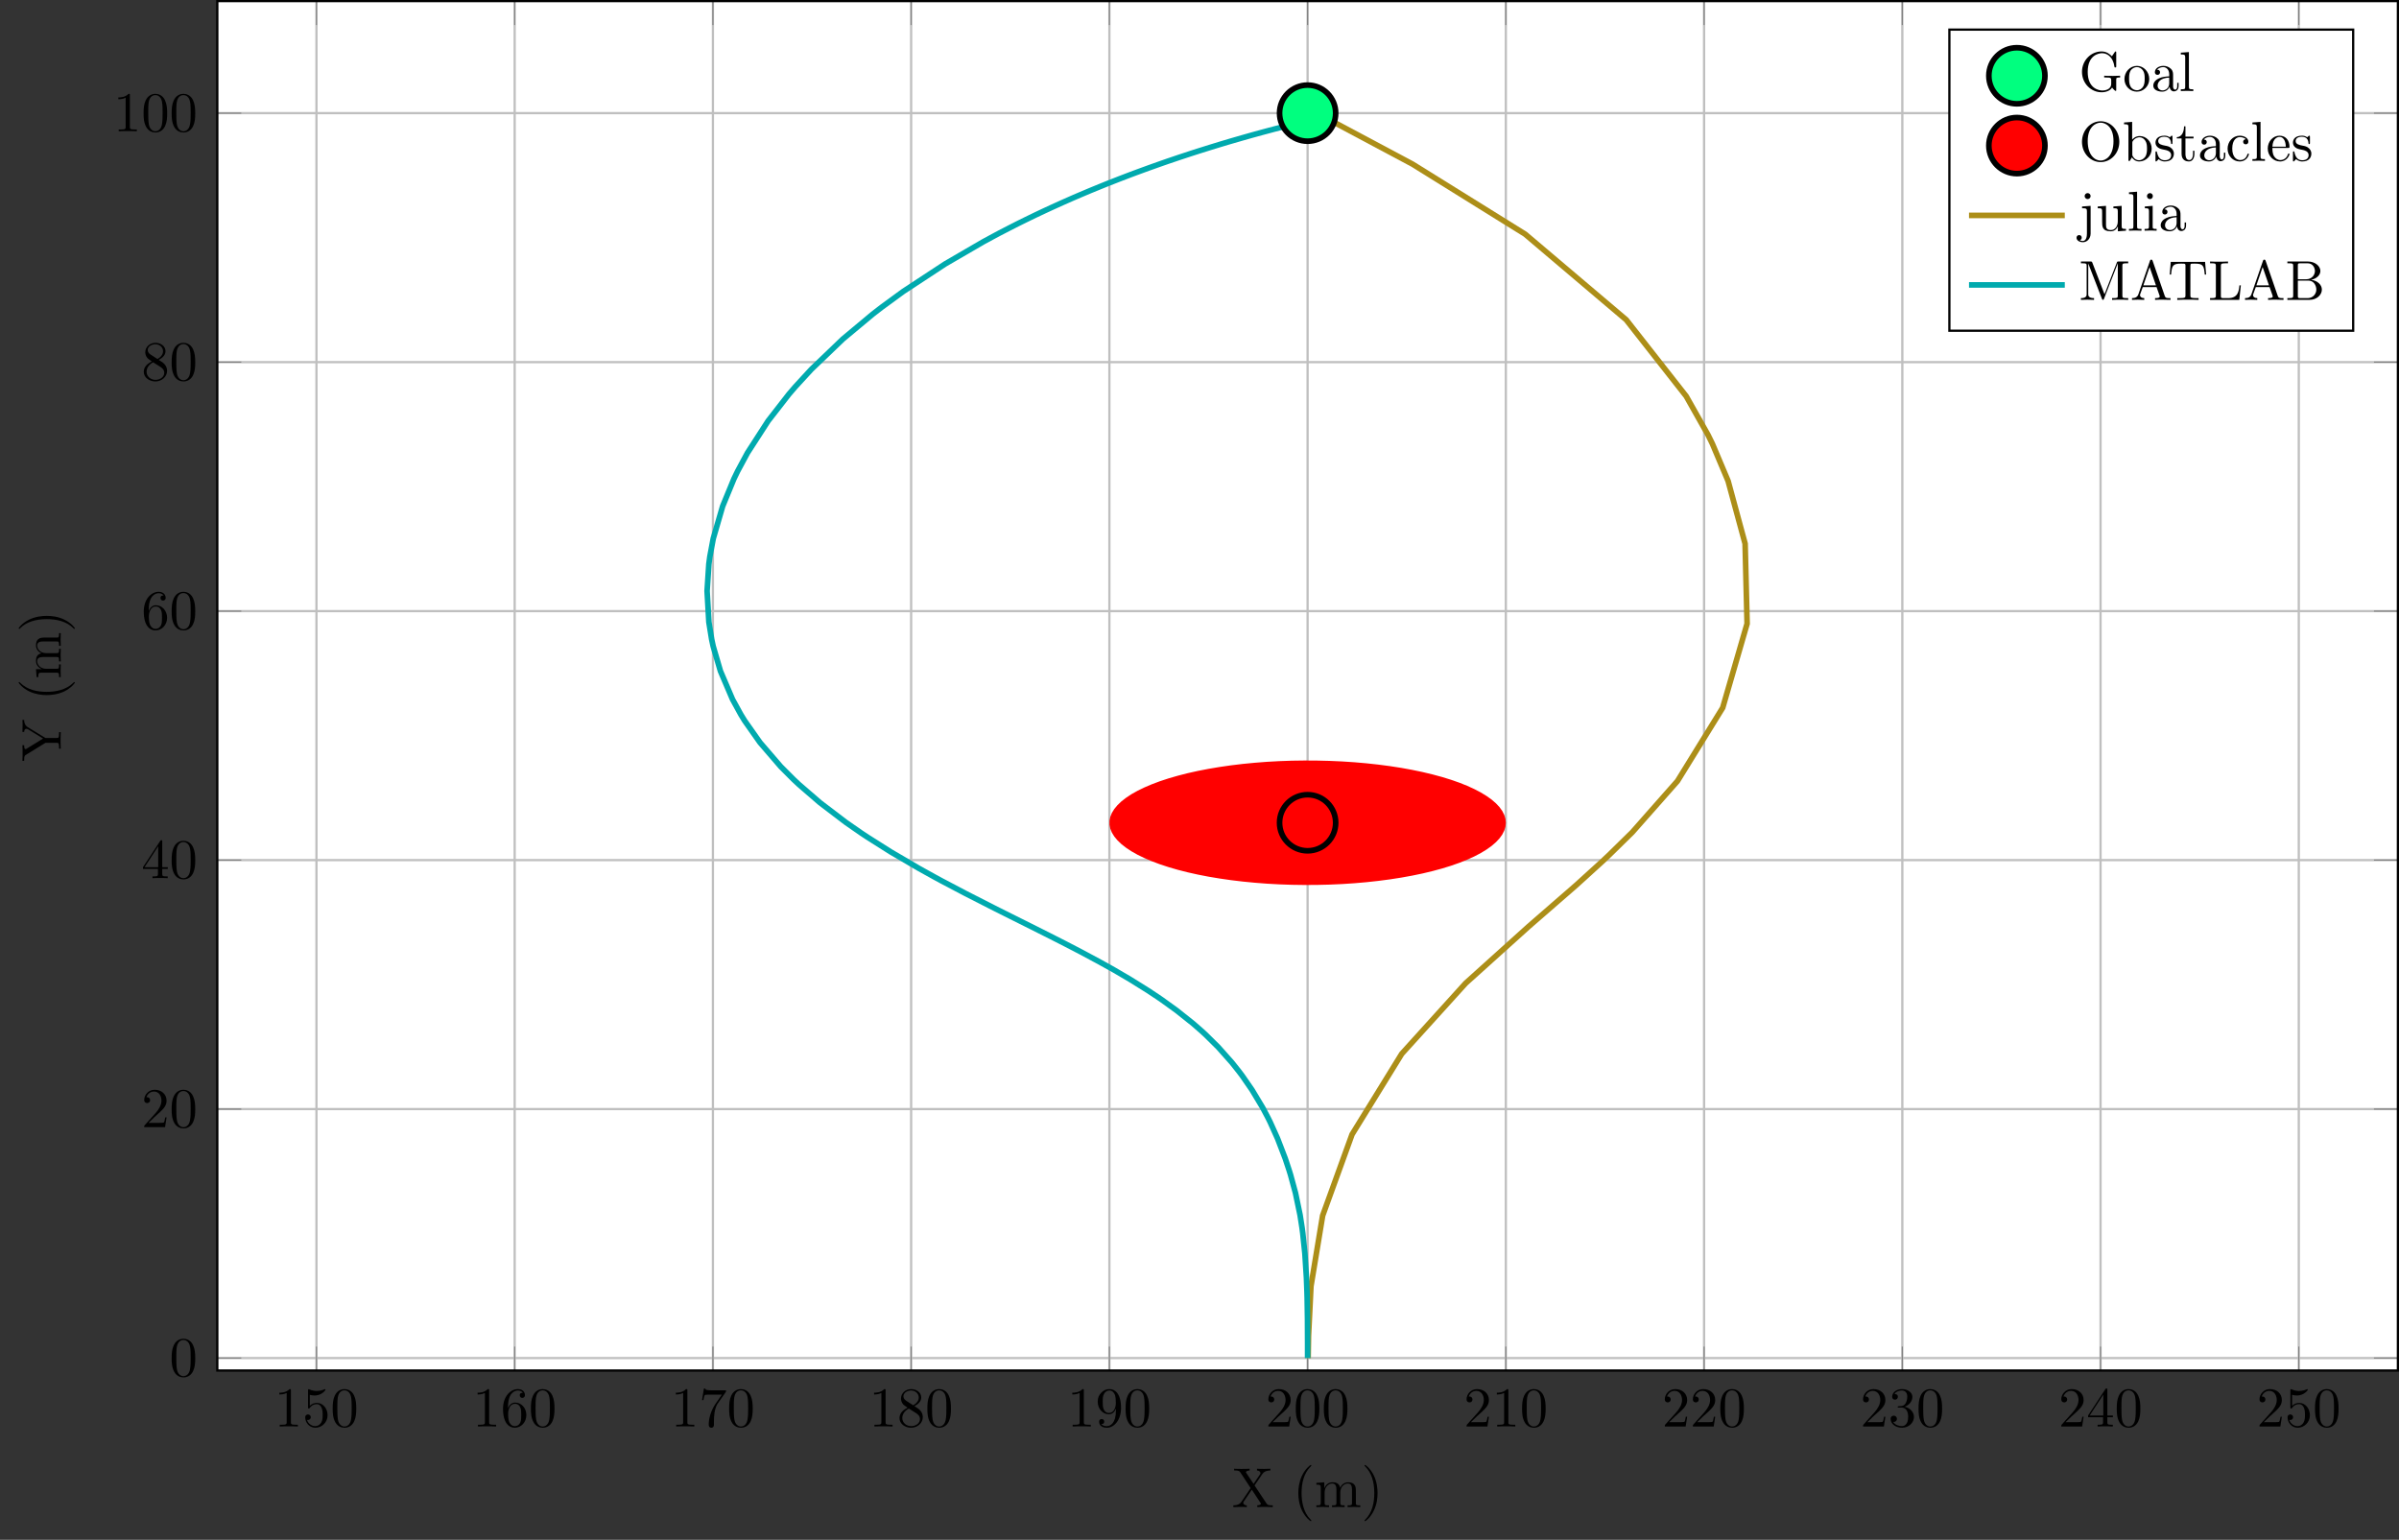 <?xml version="1.0" encoding="UTF-8"?>
<svg xmlns="http://www.w3.org/2000/svg" xmlns:xlink="http://www.w3.org/1999/xlink" width="425.953pt" height="273.43pt" viewBox="0 0 425.953 273.43" version="1.1">
<rect x="0" y="0" width="425.953" height="273.43" fill="#333333" stroke="none"/>
<defs>
<g>
<symbol overflow="visible" id="glyph-1499281937039357-0-0">
<path style="stroke:none;" d=""/>
</symbol>
<symbol overflow="visible" id="glyph-1499281937039357-0-1">
<path style="stroke:none;" d="M 2.938 -6.375 C 2.938 -6.625 2.938 -6.641 2.703 -6.641 C 2.078 -6 1.203 -6 0.891 -6 L 0.891 -5.688 C 1.094 -5.688 1.672 -5.688 2.188 -5.953 L 2.188 -0.781 C 2.188 -0.422 2.156 -0.312 1.266 -0.312 L 0.953 -0.312 L 0.953 0 C 1.297 -0.031 2.156 -0.031 2.562 -0.031 C 2.953 -0.031 3.828 -0.031 4.172 0 L 4.172 -0.312 L 3.859 -0.312 C 2.953 -0.312 2.938 -0.422 2.938 -0.781 Z M 2.938 -6.375 "/>
</symbol>
<symbol overflow="visible" id="glyph-1499281937039357-0-2">
<path style="stroke:none;" d="M 4.469 -2 C 4.469 -3.188 3.656 -4.188 2.578 -4.188 C 2.109 -4.188 1.672 -4.031 1.312 -3.672 L 1.312 -5.625 C 1.516 -5.562 1.844 -5.5 2.156 -5.5 C 3.391 -5.5 4.094 -6.406 4.094 -6.531 C 4.094 -6.594 4.062 -6.641 3.984 -6.641 C 3.984 -6.641 3.953 -6.641 3.906 -6.609 C 3.703 -6.516 3.219 -6.312 2.547 -6.312 C 2.156 -6.312 1.688 -6.391 1.219 -6.594 C 1.141 -6.625 1.125 -6.625 1.109 -6.625 C 1 -6.625 1 -6.547 1 -6.391 L 1 -3.438 C 1 -3.266 1 -3.188 1.141 -3.188 C 1.219 -3.188 1.234 -3.203 1.281 -3.266 C 1.391 -3.422 1.75 -3.969 2.562 -3.969 C 3.078 -3.969 3.328 -3.516 3.406 -3.328 C 3.562 -2.953 3.594 -2.578 3.594 -2.078 C 3.594 -1.719 3.594 -1.125 3.344 -0.703 C 3.109 -0.312 2.734 -0.062 2.281 -0.062 C 1.562 -0.062 0.984 -0.594 0.812 -1.172 C 0.844 -1.172 0.875 -1.156 0.984 -1.156 C 1.312 -1.156 1.484 -1.406 1.484 -1.641 C 1.484 -1.891 1.312 -2.141 0.984 -2.141 C 0.844 -2.141 0.5 -2.062 0.5 -1.609 C 0.5 -0.75 1.188 0.219 2.297 0.219 C 3.453 0.219 4.469 -0.734 4.469 -2 Z M 4.469 -2 "/>
</symbol>
<symbol overflow="visible" id="glyph-1499281937039357-0-3">
<path style="stroke:none;" d="M 4.578 -3.188 C 4.578 -3.984 4.531 -4.781 4.188 -5.516 C 3.734 -6.484 2.906 -6.641 2.5 -6.641 C 1.891 -6.641 1.172 -6.375 0.75 -5.453 C 0.438 -4.766 0.391 -3.984 0.391 -3.188 C 0.391 -2.438 0.422 -1.547 0.844 -0.781 C 1.266 0.016 2 0.219 2.484 0.219 C 3.016 0.219 3.781 0.016 4.219 -0.938 C 4.531 -1.625 4.578 -2.406 4.578 -3.188 Z M 2.484 0 C 2.094 0 1.5 -0.25 1.328 -1.203 C 1.219 -1.797 1.219 -2.719 1.219 -3.312 C 1.219 -3.953 1.219 -4.609 1.297 -5.141 C 1.484 -6.328 2.234 -6.422 2.484 -6.422 C 2.812 -6.422 3.469 -6.234 3.656 -5.25 C 3.766 -4.688 3.766 -3.938 3.766 -3.312 C 3.766 -2.562 3.766 -1.891 3.656 -1.25 C 3.5 -0.297 2.938 0 2.484 0 Z M 2.484 0 "/>
</symbol>
<symbol overflow="visible" id="glyph-1499281937039357-0-4">
<path style="stroke:none;" d="M 1.312 -3.266 L 1.312 -3.516 C 1.312 -6.031 2.547 -6.391 3.062 -6.391 C 3.297 -6.391 3.719 -6.328 3.938 -5.984 C 3.781 -5.984 3.391 -5.984 3.391 -5.547 C 3.391 -5.234 3.625 -5.078 3.844 -5.078 C 4 -5.078 4.312 -5.172 4.312 -5.562 C 4.312 -6.156 3.875 -6.641 3.047 -6.641 C 1.766 -6.641 0.422 -5.359 0.422 -3.156 C 0.422 -0.484 1.578 0.219 2.5 0.219 C 3.609 0.219 4.562 -0.719 4.562 -2.031 C 4.562 -3.297 3.672 -4.25 2.562 -4.25 C 1.891 -4.25 1.516 -3.75 1.312 -3.266 Z M 2.5 -0.062 C 1.875 -0.062 1.578 -0.656 1.516 -0.812 C 1.328 -1.281 1.328 -2.078 1.328 -2.25 C 1.328 -3.031 1.656 -4.031 2.547 -4.031 C 2.719 -4.031 3.172 -4.031 3.484 -3.406 C 3.656 -3.047 3.656 -2.531 3.656 -2.047 C 3.656 -1.562 3.656 -1.062 3.484 -0.703 C 3.188 -0.109 2.734 -0.062 2.5 -0.062 Z M 2.5 -0.062 "/>
</symbol>
<symbol overflow="visible" id="glyph-1499281937039357-0-5">
<path style="stroke:none;" d="M 4.75 -6.078 C 4.828 -6.188 4.828 -6.203 4.828 -6.422 L 2.406 -6.422 C 1.203 -6.422 1.172 -6.547 1.141 -6.734 L 0.891 -6.734 L 0.562 -4.688 L 0.812 -4.688 C 0.844 -4.844 0.922 -5.469 1.062 -5.594 C 1.125 -5.656 1.906 -5.656 2.031 -5.656 L 4.094 -5.656 C 3.984 -5.5 3.203 -4.406 2.984 -4.078 C 2.078 -2.734 1.75 -1.344 1.75 -0.328 C 1.75 -0.234 1.75 0.219 2.219 0.219 C 2.672 0.219 2.672 -0.234 2.672 -0.328 L 2.672 -0.844 C 2.672 -1.391 2.703 -1.938 2.781 -2.469 C 2.828 -2.703 2.953 -3.562 3.406 -4.172 Z M 4.75 -6.078 "/>
</symbol>
<symbol overflow="visible" id="glyph-1499281937039357-0-6">
<path style="stroke:none;" d="M 1.625 -4.562 C 1.172 -4.859 1.125 -5.188 1.125 -5.359 C 1.125 -5.969 1.781 -6.391 2.484 -6.391 C 3.203 -6.391 3.844 -5.875 3.844 -5.156 C 3.844 -4.578 3.453 -4.109 2.859 -3.766 Z M 3.078 -3.609 C 3.797 -3.984 4.281 -4.5 4.281 -5.156 C 4.281 -6.078 3.406 -6.641 2.5 -6.641 C 1.5 -6.641 0.688 -5.906 0.688 -4.969 C 0.688 -4.797 0.703 -4.344 1.125 -3.875 C 1.234 -3.766 1.609 -3.516 1.859 -3.344 C 1.281 -3.047 0.422 -2.5 0.422 -1.5 C 0.422 -0.453 1.438 0.219 2.484 0.219 C 3.609 0.219 4.562 -0.609 4.562 -1.672 C 4.562 -2.031 4.453 -2.484 4.062 -2.906 C 3.875 -3.109 3.719 -3.203 3.078 -3.609 Z M 2.078 -3.188 L 3.312 -2.406 C 3.594 -2.219 4.062 -1.922 4.062 -1.312 C 4.062 -0.578 3.312 -0.062 2.5 -0.062 C 1.641 -0.062 0.922 -0.672 0.922 -1.5 C 0.922 -2.078 1.234 -2.719 2.078 -3.188 Z M 2.078 -3.188 "/>
</symbol>
<symbol overflow="visible" id="glyph-1499281937039357-0-7">
<path style="stroke:none;" d="M 3.656 -3.172 L 3.656 -2.844 C 3.656 -0.516 2.625 -0.062 2.047 -0.062 C 1.875 -0.062 1.328 -0.078 1.062 -0.422 C 1.5 -0.422 1.578 -0.703 1.578 -0.875 C 1.578 -1.188 1.344 -1.328 1.125 -1.328 C 0.969 -1.328 0.672 -1.25 0.672 -0.859 C 0.672 -0.188 1.203 0.219 2.047 0.219 C 3.344 0.219 4.562 -1.141 4.562 -3.281 C 4.562 -5.969 3.406 -6.641 2.516 -6.641 C 1.969 -6.641 1.484 -6.453 1.062 -6.016 C 0.641 -5.562 0.422 -5.141 0.422 -4.391 C 0.422 -3.156 1.297 -2.172 2.406 -2.172 C 3.016 -2.172 3.422 -2.594 3.656 -3.172 Z M 2.422 -2.406 C 2.266 -2.406 1.797 -2.406 1.5 -3.031 C 1.312 -3.406 1.312 -3.891 1.312 -4.391 C 1.312 -4.922 1.312 -5.391 1.531 -5.766 C 1.797 -6.266 2.172 -6.391 2.516 -6.391 C 2.984 -6.391 3.312 -6.047 3.484 -5.609 C 3.594 -5.281 3.641 -4.656 3.641 -4.203 C 3.641 -3.375 3.297 -2.406 2.422 -2.406 Z M 2.422 -2.406 "/>
</symbol>
<symbol overflow="visible" id="glyph-1499281937039357-0-8">
<path style="stroke:none;" d="M 1.266 -0.766 L 2.328 -1.797 C 3.875 -3.172 4.469 -3.703 4.469 -4.703 C 4.469 -5.844 3.578 -6.641 2.359 -6.641 C 1.234 -6.641 0.5 -5.719 0.5 -4.828 C 0.5 -4.281 1 -4.281 1.031 -4.281 C 1.203 -4.281 1.547 -4.391 1.547 -4.812 C 1.547 -5.062 1.359 -5.328 1.016 -5.328 C 0.938 -5.328 0.922 -5.328 0.891 -5.312 C 1.109 -5.969 1.656 -6.328 2.234 -6.328 C 3.141 -6.328 3.562 -5.516 3.562 -4.703 C 3.562 -3.906 3.078 -3.125 2.516 -2.5 L 0.609 -0.375 C 0.5 -0.266 0.5 -0.234 0.5 0 L 4.203 0 L 4.469 -1.734 L 4.234 -1.734 C 4.172 -1.438 4.109 -1 4 -0.844 C 3.938 -0.766 3.281 -0.766 3.062 -0.766 Z M 1.266 -0.766 "/>
</symbol>
<symbol overflow="visible" id="glyph-1499281937039357-0-9">
<path style="stroke:none;" d="M 2.891 -3.516 C 3.703 -3.781 4.281 -4.469 4.281 -5.266 C 4.281 -6.078 3.406 -6.641 2.453 -6.641 C 1.453 -6.641 0.688 -6.047 0.688 -5.281 C 0.688 -4.953 0.906 -4.766 1.203 -4.766 C 1.5 -4.766 1.703 -4.984 1.703 -5.281 C 1.703 -5.766 1.234 -5.766 1.094 -5.766 C 1.391 -6.266 2.047 -6.391 2.406 -6.391 C 2.828 -6.391 3.375 -6.172 3.375 -5.281 C 3.375 -5.156 3.344 -4.578 3.094 -4.141 C 2.797 -3.656 2.453 -3.625 2.203 -3.625 C 2.125 -3.609 1.891 -3.594 1.812 -3.594 C 1.734 -3.578 1.672 -3.562 1.672 -3.469 C 1.672 -3.359 1.734 -3.359 1.906 -3.359 L 2.344 -3.359 C 3.156 -3.359 3.531 -2.688 3.531 -1.703 C 3.531 -0.344 2.844 -0.062 2.406 -0.062 C 1.969 -0.062 1.219 -0.234 0.875 -0.812 C 1.219 -0.766 1.531 -0.984 1.531 -1.359 C 1.531 -1.719 1.266 -1.922 0.984 -1.922 C 0.734 -1.922 0.422 -1.781 0.422 -1.344 C 0.422 -0.438 1.344 0.219 2.438 0.219 C 3.656 0.219 4.562 -0.688 4.562 -1.703 C 4.562 -2.516 3.922 -3.297 2.891 -3.516 Z M 2.891 -3.516 "/>
</symbol>
<symbol overflow="visible" id="glyph-1499281937039357-0-10">
<path style="stroke:none;" d="M 2.938 -1.641 L 2.938 -0.781 C 2.938 -0.422 2.906 -0.312 2.172 -0.312 L 1.969 -0.312 L 1.969 0 C 2.375 -0.031 2.891 -0.031 3.312 -0.031 C 3.734 -0.031 4.25 -0.031 4.672 0 L 4.672 -0.312 L 4.453 -0.312 C 3.719 -0.312 3.703 -0.422 3.703 -0.781 L 3.703 -1.641 L 4.688 -1.641 L 4.688 -1.953 L 3.703 -1.953 L 3.703 -6.484 C 3.703 -6.688 3.703 -6.75 3.531 -6.75 C 3.453 -6.75 3.422 -6.75 3.344 -6.625 L 0.281 -1.953 L 0.281 -1.641 Z M 2.984 -1.953 L 0.562 -1.953 L 2.984 -5.672 Z M 2.984 -1.953 "/>
</symbol>
<symbol overflow="visible" id="glyph-1499281937039357-0-11">
<path style="stroke:none;" d="M 4 -3.844 L 5.375 -5.859 C 5.594 -6.172 5.938 -6.484 6.812 -6.5 L 6.812 -6.812 C 6.438 -6.797 5.969 -6.781 5.719 -6.781 C 5.312 -6.781 4.828 -6.781 4.438 -6.812 L 4.438 -6.5 C 4.828 -6.484 5.047 -6.266 5.047 -6.047 C 5.047 -5.938 5.031 -5.922 4.969 -5.812 L 3.828 -4.125 L 2.547 -6.047 C 2.516 -6.078 2.469 -6.156 2.469 -6.203 C 2.469 -6.312 2.688 -6.484 3.125 -6.5 L 3.125 -6.812 C 2.766 -6.781 2.047 -6.781 1.672 -6.781 C 1.359 -6.781 0.734 -6.781 0.375 -6.812 L 0.375 -6.5 L 0.562 -6.5 C 1.109 -6.5 1.297 -6.438 1.484 -6.156 L 3.312 -3.375 L 1.688 -0.969 C 1.547 -0.766 1.25 -0.312 0.234 -0.312 L 0.234 0 C 0.594 -0.016 1.016 -0.031 1.344 -0.031 C 1.719 -0.031 2.266 -0.031 2.625 0 L 2.625 -0.312 C 2.156 -0.312 2 -0.594 2 -0.766 C 2 -0.859 2.031 -0.891 2.094 -1 L 3.516 -3.094 L 5.078 -0.719 C 5.109 -0.672 5.141 -0.641 5.141 -0.609 C 5.141 -0.484 4.922 -0.312 4.484 -0.312 L 4.484 0 C 4.828 -0.031 5.562 -0.031 5.938 -0.031 C 6.359 -0.031 6.812 -0.016 7.234 0 L 7.234 -0.312 L 7.047 -0.312 C 6.531 -0.312 6.312 -0.359 6.109 -0.672 Z M 4 -3.844 "/>
</symbol>
<symbol overflow="visible" id="glyph-1499281937039357-0-12">
<path style="stroke:none;" d="M 3.297 2.391 C 3.297 2.359 3.297 2.344 3.125 2.172 C 1.891 0.922 1.562 -0.969 1.562 -2.5 C 1.562 -4.234 1.938 -5.969 3.172 -7.203 C 3.297 -7.328 3.297 -7.344 3.297 -7.375 C 3.297 -7.453 3.266 -7.484 3.203 -7.484 C 3.094 -7.484 2.203 -6.797 1.609 -5.531 C 1.109 -4.438 0.984 -3.328 0.984 -2.5 C 0.984 -1.719 1.094 -0.516 1.641 0.625 C 2.25 1.844 3.094 2.5 3.203 2.5 C 3.266 2.5 3.297 2.469 3.297 2.391 Z M 3.297 2.391 "/>
</symbol>
<symbol overflow="visible" id="glyph-1499281937039357-0-13">
<path style="stroke:none;" d="M 1.094 -3.422 L 1.094 -0.75 C 1.094 -0.312 0.984 -0.312 0.312 -0.312 L 0.312 0 C 0.672 -0.016 1.172 -0.031 1.453 -0.031 C 1.703 -0.031 2.219 -0.016 2.562 0 L 2.562 -0.312 C 1.891 -0.312 1.781 -0.312 1.781 -0.75 L 1.781 -2.594 C 1.781 -3.625 2.5 -4.188 3.125 -4.188 C 3.766 -4.188 3.875 -3.656 3.875 -3.078 L 3.875 -0.75 C 3.875 -0.312 3.766 -0.312 3.094 -0.312 L 3.094 0 C 3.438 -0.016 3.953 -0.031 4.219 -0.031 C 4.469 -0.031 5 -0.016 5.328 0 L 5.328 -0.312 C 4.672 -0.312 4.562 -0.312 4.562 -0.75 L 4.562 -2.594 C 4.562 -3.625 5.266 -4.188 5.906 -4.188 C 6.531 -4.188 6.641 -3.656 6.641 -3.078 L 6.641 -0.75 C 6.641 -0.312 6.531 -0.312 5.859 -0.312 L 5.859 0 C 6.203 -0.016 6.719 -0.031 6.984 -0.031 C 7.25 -0.031 7.766 -0.016 8.109 0 L 8.109 -0.312 C 7.594 -0.312 7.344 -0.312 7.328 -0.609 L 7.328 -2.516 C 7.328 -3.375 7.328 -3.672 7.016 -4.031 C 6.875 -4.203 6.547 -4.406 5.969 -4.406 C 5.141 -4.406 4.688 -3.812 4.531 -3.422 C 4.391 -4.297 3.656 -4.406 3.203 -4.406 C 2.469 -4.406 2 -3.984 1.719 -3.359 L 1.719 -4.406 L 0.312 -4.297 L 0.312 -3.984 C 1.016 -3.984 1.094 -3.922 1.094 -3.422 Z M 1.094 -3.422 "/>
</symbol>
<symbol overflow="visible" id="glyph-1499281937039357-0-14">
<path style="stroke:none;" d="M 2.875 -2.5 C 2.875 -3.266 2.766 -4.469 2.219 -5.609 C 1.625 -6.828 0.766 -7.484 0.672 -7.484 C 0.609 -7.484 0.562 -7.438 0.562 -7.375 C 0.562 -7.344 0.562 -7.328 0.75 -7.141 C 1.734 -6.156 2.297 -4.578 2.297 -2.5 C 2.297 -0.781 1.938 0.969 0.703 2.219 C 0.562 2.344 0.562 2.359 0.562 2.391 C 0.562 2.453 0.609 2.5 0.672 2.5 C 0.766 2.5 1.672 1.812 2.25 0.547 C 2.766 -0.547 2.875 -1.656 2.875 -2.5 Z M 2.875 -2.5 "/>
</symbol>
<symbol overflow="visible" id="glyph-1499281937039357-0-15">
<path style="stroke:none;" d="M 5.906 -0.625 C 6.047 -0.406 6.438 -0.016 6.547 -0.016 C 6.641 -0.016 6.641 -0.094 6.641 -0.234 L 6.641 -1.969 C 6.641 -2.359 6.672 -2.406 7.328 -2.406 L 7.328 -2.719 C 6.953 -2.719 6.406 -2.688 6.109 -2.688 C 5.719 -2.688 4.859 -2.688 4.5 -2.719 L 4.5 -2.406 L 4.828 -2.406 C 5.719 -2.406 5.75 -2.297 5.75 -1.938 L 5.75 -1.297 C 5.75 -0.172 4.484 -0.094 4.203 -0.094 C 3.562 -0.094 1.578 -0.438 1.578 -3.406 C 1.578 -6.391 3.547 -6.719 4.141 -6.719 C 5.219 -6.719 6.125 -5.828 6.312 -4.359 C 6.344 -4.219 6.344 -4.188 6.484 -4.188 C 6.641 -4.188 6.641 -4.219 6.641 -4.422 L 6.641 -6.781 C 6.641 -6.953 6.641 -7.031 6.531 -7.031 C 6.484 -7.031 6.453 -7.031 6.375 -6.906 L 5.875 -6.172 C 5.547 -6.484 5.016 -7.031 4.031 -7.031 C 2.172 -7.031 0.562 -5.453 0.562 -3.406 C 0.562 -1.359 2.156 0.219 4.047 0.219 C 4.781 0.219 5.578 -0.047 5.906 -0.625 Z M 5.906 -0.625 "/>
</symbol>
<symbol overflow="visible" id="glyph-1499281937039357-0-16">
<path style="stroke:none;" d="M 4.688 -2.141 C 4.688 -3.406 3.703 -4.469 2.5 -4.469 C 1.25 -4.469 0.281 -3.375 0.281 -2.141 C 0.281 -0.844 1.312 0.109 2.484 0.109 C 3.688 0.109 4.688 -0.875 4.688 -2.141 Z M 2.5 -0.141 C 2.062 -0.141 1.625 -0.344 1.359 -0.812 C 1.109 -1.25 1.109 -1.859 1.109 -2.219 C 1.109 -2.609 1.109 -3.141 1.344 -3.578 C 1.609 -4.031 2.078 -4.25 2.484 -4.25 C 2.922 -4.25 3.344 -4.031 3.609 -3.594 C 3.875 -3.172 3.875 -2.594 3.875 -2.219 C 3.875 -1.859 3.875 -1.312 3.656 -0.875 C 3.422 -0.422 2.984 -0.141 2.5 -0.141 Z M 2.5 -0.141 "/>
</symbol>
<symbol overflow="visible" id="glyph-1499281937039357-0-17">
<path style="stroke:none;" d="M 3.312 -0.75 C 3.359 -0.359 3.625 0.062 4.094 0.062 C 4.312 0.062 4.922 -0.078 4.922 -0.891 L 4.922 -1.453 L 4.672 -1.453 L 4.672 -0.891 C 4.672 -0.312 4.422 -0.25 4.312 -0.25 C 3.984 -0.25 3.938 -0.703 3.938 -0.75 L 3.938 -2.734 C 3.938 -3.156 3.938 -3.547 3.578 -3.922 C 3.188 -4.312 2.688 -4.469 2.219 -4.469 C 1.391 -4.469 0.703 -4 0.703 -3.344 C 0.703 -3.047 0.906 -2.875 1.172 -2.875 C 1.453 -2.875 1.625 -3.078 1.625 -3.328 C 1.625 -3.453 1.578 -3.781 1.109 -3.781 C 1.391 -4.141 1.875 -4.25 2.188 -4.25 C 2.688 -4.25 3.25 -3.859 3.25 -2.969 L 3.25 -2.609 C 2.734 -2.578 2.047 -2.547 1.422 -2.25 C 0.672 -1.906 0.422 -1.391 0.422 -0.953 C 0.422 -0.141 1.391 0.109 2.016 0.109 C 2.672 0.109 3.125 -0.297 3.312 -0.75 Z M 3.25 -2.391 L 3.25 -1.391 C 3.25 -0.453 2.531 -0.109 2.078 -0.109 C 1.594 -0.109 1.188 -0.453 1.188 -0.953 C 1.188 -1.5 1.609 -2.328 3.25 -2.391 Z M 3.25 -2.391 "/>
</symbol>
<symbol overflow="visible" id="glyph-1499281937039357-0-18">
<path style="stroke:none;" d="M 1.766 -6.922 L 0.328 -6.812 L 0.328 -6.5 C 1.031 -6.5 1.109 -6.438 1.109 -5.938 L 1.109 -0.75 C 1.109 -0.312 1 -0.312 0.328 -0.312 L 0.328 0 C 0.656 -0.016 1.188 -0.031 1.438 -0.031 C 1.688 -0.031 2.172 -0.016 2.547 0 L 2.547 -0.312 C 1.875 -0.312 1.766 -0.312 1.766 -0.75 Z M 1.766 -6.922 "/>
</symbol>
<symbol overflow="visible" id="glyph-1499281937039357-0-19">
<path style="stroke:none;" d="M 7.188 -3.375 C 7.188 -5.406 5.688 -7.031 3.875 -7.031 C 2.078 -7.031 0.562 -5.438 0.562 -3.375 C 0.562 -1.328 2.094 0.219 3.875 0.219 C 5.688 0.219 7.188 -1.359 7.188 -3.375 Z M 3.875 -0.047 C 2.922 -0.047 1.578 -0.922 1.578 -3.516 C 1.578 -6.094 3.047 -6.781 3.875 -6.781 C 4.734 -6.781 6.156 -6.078 6.156 -3.516 C 6.156 -0.875 4.797 -0.047 3.875 -0.047 Z M 3.875 -0.047 "/>
</symbol>
<symbol overflow="visible" id="glyph-1499281937039357-0-20">
<path style="stroke:none;" d="M 1.719 -3.766 L 1.719 -6.922 L 0.281 -6.812 L 0.281 -6.5 C 0.984 -6.5 1.062 -6.438 1.062 -5.938 L 1.062 0 L 1.312 0 C 1.312 -0.016 1.391 -0.156 1.672 -0.625 C 1.812 -0.391 2.234 0.109 2.969 0.109 C 4.156 0.109 5.188 -0.875 5.188 -2.156 C 5.188 -3.422 4.219 -4.406 3.078 -4.406 C 2.297 -4.406 1.875 -3.938 1.719 -3.766 Z M 1.75 -1.141 L 1.75 -3.188 C 1.75 -3.375 1.75 -3.391 1.859 -3.547 C 2.25 -4.109 2.797 -4.188 3.031 -4.188 C 3.484 -4.188 3.844 -3.922 4.078 -3.547 C 4.344 -3.141 4.359 -2.578 4.359 -2.156 C 4.359 -1.797 4.344 -1.203 4.062 -0.75 C 3.844 -0.438 3.469 -0.109 2.938 -0.109 C 2.484 -0.109 2.125 -0.344 1.891 -0.719 C 1.75 -0.922 1.75 -0.953 1.75 -1.141 Z M 1.75 -1.141 "/>
</symbol>
<symbol overflow="visible" id="glyph-1499281937039357-0-21">
<path style="stroke:none;" d="M 2.078 -1.938 C 2.297 -1.891 3.109 -1.734 3.109 -1.016 C 3.109 -0.516 2.766 -0.109 1.984 -0.109 C 1.141 -0.109 0.781 -0.672 0.594 -1.531 C 0.562 -1.656 0.562 -1.688 0.453 -1.688 C 0.328 -1.688 0.328 -1.625 0.328 -1.453 L 0.328 -0.125 C 0.328 0.047 0.328 0.109 0.438 0.109 C 0.484 0.109 0.5 0.094 0.688 -0.094 C 0.703 -0.109 0.703 -0.125 0.891 -0.312 C 1.328 0.094 1.781 0.109 1.984 0.109 C 3.125 0.109 3.594 -0.562 3.594 -1.281 C 3.594 -1.797 3.297 -2.109 3.172 -2.219 C 2.844 -2.547 2.453 -2.625 2.031 -2.703 C 1.469 -2.812 0.812 -2.938 0.812 -3.516 C 0.812 -3.875 1.062 -4.281 1.922 -4.281 C 3.016 -4.281 3.078 -3.375 3.094 -3.078 C 3.094 -2.984 3.188 -2.984 3.203 -2.984 C 3.344 -2.984 3.344 -3.031 3.344 -3.219 L 3.344 -4.234 C 3.344 -4.391 3.344 -4.469 3.234 -4.469 C 3.188 -4.469 3.156 -4.469 3.031 -4.344 C 3 -4.312 2.906 -4.219 2.859 -4.188 C 2.484 -4.469 2.078 -4.469 1.922 -4.469 C 0.703 -4.469 0.328 -3.797 0.328 -3.234 C 0.328 -2.891 0.484 -2.609 0.75 -2.391 C 1.078 -2.141 1.359 -2.078 2.078 -1.938 Z M 2.078 -1.938 "/>
</symbol>
<symbol overflow="visible" id="glyph-1499281937039357-0-22">
<path style="stroke:none;" d="M 1.719 -3.984 L 3.156 -3.984 L 3.156 -4.297 L 1.719 -4.297 L 1.719 -6.125 L 1.469 -6.125 C 1.469 -5.312 1.172 -4.25 0.188 -4.203 L 0.188 -3.984 L 1.031 -3.984 L 1.031 -1.234 C 1.031 -0.016 1.969 0.109 2.328 0.109 C 3.031 0.109 3.312 -0.594 3.312 -1.234 L 3.312 -1.797 L 3.062 -1.797 L 3.062 -1.25 C 3.062 -0.516 2.766 -0.141 2.391 -0.141 C 1.719 -0.141 1.719 -1.047 1.719 -1.219 Z M 1.719 -3.984 "/>
</symbol>
<symbol overflow="visible" id="glyph-1499281937039357-0-23">
<path style="stroke:none;" d="M 1.172 -2.172 C 1.172 -3.797 1.984 -4.219 2.516 -4.219 C 2.609 -4.219 3.234 -4.203 3.578 -3.844 C 3.172 -3.812 3.109 -3.516 3.109 -3.391 C 3.109 -3.125 3.297 -2.938 3.562 -2.938 C 3.828 -2.938 4.031 -3.094 4.031 -3.406 C 4.031 -4.078 3.266 -4.469 2.5 -4.469 C 1.25 -4.469 0.344 -3.391 0.344 -2.156 C 0.344 -0.875 1.328 0.109 2.484 0.109 C 3.812 0.109 4.141 -1.094 4.141 -1.188 C 4.141 -1.281 4.031 -1.281 4 -1.281 C 3.922 -1.281 3.891 -1.25 3.875 -1.188 C 3.594 -0.266 2.938 -0.141 2.578 -0.141 C 2.047 -0.141 1.172 -0.562 1.172 -2.172 Z M 1.172 -2.172 "/>
</symbol>
<symbol overflow="visible" id="glyph-1499281937039357-0-24">
<path style="stroke:none;" d="M 1.109 -2.516 C 1.172 -4 2.016 -4.25 2.359 -4.25 C 3.375 -4.25 3.484 -2.906 3.484 -2.516 Z M 1.109 -2.297 L 3.891 -2.297 C 4.109 -2.297 4.141 -2.297 4.141 -2.516 C 4.141 -3.5 3.594 -4.469 2.359 -4.469 C 1.203 -4.469 0.281 -3.438 0.281 -2.188 C 0.281 -0.859 1.328 0.109 2.469 0.109 C 3.688 0.109 4.141 -1 4.141 -1.188 C 4.141 -1.281 4.062 -1.312 4 -1.312 C 3.922 -1.312 3.891 -1.25 3.875 -1.172 C 3.531 -0.141 2.625 -0.141 2.531 -0.141 C 2.031 -0.141 1.641 -0.438 1.406 -0.812 C 1.109 -1.281 1.109 -1.938 1.109 -2.297 Z M 1.109 -2.297 "/>
</symbol>
<symbol overflow="visible" id="glyph-1499281937039357-0-25">
<path style="stroke:none;" d="M 2.094 -4.406 L 0.578 -4.297 L 0.578 -3.984 C 1.344 -3.984 1.438 -3.922 1.438 -3.422 L 1.438 0.516 C 1.438 0.969 1.344 1.828 0.703 1.828 C 0.656 1.828 0.422 1.828 0.172 1.688 C 0.312 1.656 0.516 1.516 0.516 1.25 C 0.516 0.984 0.344 0.781 0.062 0.781 C -0.219 0.781 -0.406 0.984 -0.406 1.25 C -0.406 1.766 0.156 2.047 0.734 2.047 C 1.469 2.047 2.094 1.406 2.094 0.5 Z M 2.094 -6.141 C 2.094 -6.438 1.859 -6.672 1.562 -6.672 C 1.281 -6.672 1.031 -6.438 1.031 -6.141 C 1.031 -5.859 1.281 -5.609 1.562 -5.609 C 1.859 -5.609 2.094 -5.859 2.094 -6.141 Z M 2.094 -6.141 "/>
</symbol>
<symbol overflow="visible" id="glyph-1499281937039357-0-26">
<path style="stroke:none;" d="M 3.891 -0.781 L 3.891 0.109 L 5.328 0 L 5.328 -0.312 C 4.641 -0.312 4.562 -0.375 4.562 -0.875 L 4.562 -4.406 L 3.094 -4.297 L 3.094 -3.984 C 3.781 -3.984 3.875 -3.922 3.875 -3.422 L 3.875 -1.656 C 3.875 -0.781 3.391 -0.109 2.656 -0.109 C 1.828 -0.109 1.781 -0.578 1.781 -1.094 L 1.781 -4.406 L 0.312 -4.297 L 0.312 -3.984 C 1.094 -3.984 1.094 -3.953 1.094 -3.078 L 1.094 -1.578 C 1.094 -0.797 1.094 0.109 2.609 0.109 C 3.172 0.109 3.609 -0.172 3.891 -0.781 Z M 3.891 -0.781 "/>
</symbol>
<symbol overflow="visible" id="glyph-1499281937039357-0-27">
<path style="stroke:none;" d="M 1.766 -4.406 L 0.375 -4.297 L 0.375 -3.984 C 1.016 -3.984 1.109 -3.922 1.109 -3.438 L 1.109 -0.75 C 1.109 -0.312 1 -0.312 0.328 -0.312 L 0.328 0 C 0.641 -0.016 1.188 -0.031 1.422 -0.031 C 1.781 -0.031 2.125 -0.016 2.469 0 L 2.469 -0.312 C 1.797 -0.312 1.766 -0.359 1.766 -0.75 Z M 1.797 -6.141 C 1.797 -6.453 1.562 -6.672 1.281 -6.672 C 0.969 -6.672 0.75 -6.406 0.75 -6.141 C 0.75 -5.875 0.969 -5.609 1.281 -5.609 C 1.562 -5.609 1.797 -5.828 1.797 -6.141 Z M 1.797 -6.141 "/>
</symbol>
<symbol overflow="visible" id="glyph-1499281937039357-0-28">
<path style="stroke:none;" d="M 2.406 -6.594 C 2.312 -6.812 2.281 -6.812 2.047 -6.812 L 0.375 -6.812 L 0.375 -6.5 L 0.609 -6.5 C 1.375 -6.5 1.391 -6.391 1.391 -6.031 L 1.391 -1.047 C 1.391 -0.781 1.391 -0.312 0.375 -0.312 L 0.375 0 C 0.719 -0.016 1.203 -0.031 1.531 -0.031 C 1.859 -0.031 2.359 -0.016 2.703 0 L 2.703 -0.312 C 1.672 -0.312 1.672 -0.781 1.672 -1.047 L 1.672 -6.422 L 1.688 -6.422 L 4.094 -0.219 C 4.141 -0.094 4.188 0 4.281 0 C 4.391 0 4.422 -0.078 4.469 -0.188 L 6.922 -6.5 L 6.922 -0.781 C 6.922 -0.422 6.906 -0.312 6.141 -0.312 L 5.906 -0.312 L 5.906 0 C 6.266 -0.031 6.953 -0.031 7.344 -0.031 C 7.719 -0.031 8.391 -0.031 8.766 0 L 8.766 -0.312 L 8.516 -0.312 C 7.75 -0.312 7.734 -0.422 7.734 -0.781 L 7.734 -6.031 C 7.734 -6.391 7.75 -6.5 8.516 -6.5 L 8.766 -6.5 L 8.766 -6.812 L 7.078 -6.812 C 6.812 -6.812 6.812 -6.797 6.75 -6.625 L 4.562 -1 Z M 2.406 -6.594 "/>
</symbol>
<symbol overflow="visible" id="glyph-1499281937039357-0-29">
<path style="stroke:none;" d="M 3.969 -6.938 C 3.922 -7.062 3.891 -7.141 3.734 -7.141 C 3.578 -7.141 3.547 -7.078 3.5 -6.938 L 1.438 -0.984 C 1.25 -0.469 0.859 -0.312 0.312 -0.312 L 0.312 0 C 0.547 -0.016 0.984 -0.031 1.328 -0.031 C 1.641 -0.031 2.156 -0.016 2.484 0 L 2.484 -0.312 C 1.984 -0.312 1.734 -0.562 1.734 -0.812 C 1.734 -0.844 1.75 -0.953 1.75 -0.969 L 2.219 -2.266 L 4.672 -2.266 L 5.203 -0.75 C 5.219 -0.703 5.234 -0.641 5.234 -0.609 C 5.234 -0.312 4.672 -0.312 4.406 -0.312 L 4.406 0 C 4.766 -0.031 5.469 -0.031 5.844 -0.031 C 6.266 -0.031 6.734 -0.016 7.141 0 L 7.141 -0.312 L 6.969 -0.312 C 6.375 -0.312 6.234 -0.375 6.125 -0.703 Z M 3.438 -5.828 L 4.562 -2.578 L 2.328 -2.578 Z M 3.438 -5.828 "/>
</symbol>
<symbol overflow="visible" id="glyph-1499281937039357-0-30">
<path style="stroke:none;" d="M 6.641 -6.75 L 0.547 -6.75 L 0.359 -4.5 L 0.609 -4.5 C 0.75 -6.109 0.891 -6.438 2.406 -6.438 C 2.578 -6.438 2.844 -6.438 2.938 -6.422 C 3.156 -6.375 3.156 -6.266 3.156 -6.047 L 3.156 -0.781 C 3.156 -0.453 3.156 -0.312 2.109 -0.312 L 1.703 -0.312 L 1.703 0 C 2.109 -0.031 3.125 -0.031 3.594 -0.031 C 4.047 -0.031 5.078 -0.031 5.484 0 L 5.484 -0.312 L 5.078 -0.312 C 4.031 -0.312 4.031 -0.453 4.031 -0.781 L 4.031 -6.047 C 4.031 -6.234 4.031 -6.375 4.219 -6.422 C 4.328 -6.438 4.594 -6.438 4.781 -6.438 C 6.297 -6.438 6.438 -6.109 6.578 -4.5 L 6.828 -4.5 Z M 6.641 -6.75 "/>
</symbol>
<symbol overflow="visible" id="glyph-1499281937039357-0-31">
<path style="stroke:none;" d="M 5.797 -2.578 L 5.547 -2.578 C 5.438 -1.562 5.297 -0.312 3.547 -0.312 L 2.734 -0.312 C 2.266 -0.312 2.25 -0.375 2.25 -0.703 L 2.25 -6.016 C 2.25 -6.359 2.25 -6.5 3.188 -6.5 L 3.516 -6.5 L 3.516 -6.812 C 3.156 -6.781 2.25 -6.781 1.844 -6.781 C 1.453 -6.781 0.672 -6.781 0.328 -6.812 L 0.328 -6.5 L 0.562 -6.5 C 1.328 -6.5 1.359 -6.391 1.359 -6.031 L 1.359 -0.781 C 1.359 -0.422 1.328 -0.312 0.562 -0.312 L 0.328 -0.312 L 0.328 0 L 5.516 0 Z M 5.797 -2.578 "/>
</symbol>
<symbol overflow="visible" id="glyph-1499281937039357-0-32">
<path style="stroke:none;" d="M 2.219 -3.656 L 2.219 -6.094 C 2.219 -6.438 2.234 -6.5 2.703 -6.5 L 3.938 -6.5 C 4.906 -6.5 5.25 -5.656 5.25 -5.125 C 5.25 -4.484 4.766 -3.656 3.656 -3.656 Z M 4.562 -3.562 C 5.531 -3.75 6.219 -4.391 6.219 -5.125 C 6.219 -5.984 5.297 -6.812 4 -6.812 L 0.359 -6.812 L 0.359 -6.5 L 0.594 -6.5 C 1.359 -6.5 1.391 -6.391 1.391 -6.031 L 1.391 -0.781 C 1.391 -0.422 1.359 -0.312 0.594 -0.312 L 0.359 -0.312 L 0.359 0 L 4.266 0 C 5.594 0 6.484 -0.891 6.484 -1.828 C 6.484 -2.688 5.672 -3.438 4.562 -3.562 Z M 3.953 -0.312 L 2.703 -0.312 C 2.234 -0.312 2.219 -0.375 2.219 -0.703 L 2.219 -3.422 L 4.094 -3.422 C 5.078 -3.422 5.5 -2.5 5.5 -1.828 C 5.5 -1.125 4.969 -0.312 3.953 -0.312 Z M 3.953 -0.312 "/>
</symbol>
<symbol overflow="visible" id="glyph-1499281937039357-1-0">
<path style="stroke:none;" d=""/>
</symbol>
<symbol overflow="visible" id="glyph-1499281937039357-1-1">
<path style="stroke:none;" d="M -5.859 -6.078 C -6.453 -6.453 -6.5 -7.031 -6.5 -7.359 L -6.812 -7.359 C -6.781 -7.047 -6.781 -6.656 -6.781 -6.375 C -6.781 -6.078 -6.797 -5.5 -6.812 -5.234 L -6.5 -5.234 C -6.5 -5.641 -6.312 -5.797 -6.109 -5.797 C -6 -5.797 -5.875 -5.734 -5.812 -5.703 L -3.141 -4.062 L -6.078 -2.25 C -6.188 -2.188 -6.203 -2.188 -6.25 -2.188 C -6.453 -2.188 -6.5 -2.438 -6.5 -2.875 L -6.812 -2.875 C -6.781 -2.516 -6.781 -1.797 -6.781 -1.406 C -6.781 -0.984 -6.781 -0.531 -6.812 -0.109 L -6.5 -0.109 L -6.5 -0.297 C -6.5 -0.969 -6.391 -1.047 -6.125 -1.203 L -2.719 -3.297 L -0.781 -3.297 C -0.422 -3.297 -0.312 -3.281 -0.312 -2.516 L -0.312 -2.266 L 0 -2.266 C -0.031 -2.625 -0.031 -3.344 -0.031 -3.734 C -0.031 -4.109 -0.031 -4.828 0 -5.188 L -0.312 -5.188 L -0.312 -4.953 C -0.312 -4.188 -0.406 -4.156 -0.797 -4.156 L -2.719 -4.156 Z M -5.859 -6.078 "/>
</symbol>
<symbol overflow="visible" id="glyph-1499281937039357-1-2">
<path style="stroke:none;" d="M 2.391 -3.297 C 2.359 -3.297 2.344 -3.297 2.172 -3.125 C 0.922 -1.891 -0.969 -1.562 -2.5 -1.562 C -4.234 -1.562 -5.969 -1.938 -7.203 -3.172 C -7.328 -3.297 -7.344 -3.297 -7.375 -3.297 C -7.453 -3.297 -7.484 -3.266 -7.484 -3.203 C -7.484 -3.094 -6.797 -2.203 -5.531 -1.609 C -4.438 -1.109 -3.328 -0.984 -2.5 -0.984 C -1.719 -0.984 -0.516 -1.094 0.625 -1.641 C 1.844 -2.25 2.5 -3.094 2.5 -3.203 C 2.5 -3.266 2.469 -3.297 2.391 -3.297 Z M 2.391 -3.297 "/>
</symbol>
<symbol overflow="visible" id="glyph-1499281937039357-1-3">
<path style="stroke:none;" d="M -3.422 -1.094 L -0.75 -1.094 C -0.312 -1.094 -0.312 -0.984 -0.312 -0.312 L 0 -0.312 C -0.016 -0.672 -0.031 -1.172 -0.031 -1.453 C -0.031 -1.703 -0.016 -2.219 0 -2.562 L -0.312 -2.562 C -0.312 -1.891 -0.312 -1.781 -0.75 -1.781 L -2.594 -1.781 C -3.625 -1.781 -4.188 -2.5 -4.188 -3.125 C -4.188 -3.766 -3.656 -3.875 -3.078 -3.875 L -0.75 -3.875 C -0.312 -3.875 -0.312 -3.766 -0.312 -3.094 L 0 -3.094 C -0.016 -3.438 -0.031 -3.953 -0.031 -4.219 C -0.031 -4.469 -0.016 -5 0 -5.328 L -0.312 -5.328 C -0.312 -4.672 -0.312 -4.562 -0.75 -4.562 L -2.594 -4.562 C -3.625 -4.562 -4.188 -5.266 -4.188 -5.906 C -4.188 -6.531 -3.656 -6.641 -3.078 -6.641 L -0.75 -6.641 C -0.312 -6.641 -0.312 -6.531 -0.312 -5.859 L 0 -5.859 C -0.016 -6.203 -0.031 -6.719 -0.031 -6.984 C -0.031 -7.25 -0.016 -7.766 0 -8.109 L -0.312 -8.109 C -0.312 -7.594 -0.312 -7.344 -0.609 -7.328 L -2.516 -7.328 C -3.375 -7.328 -3.672 -7.328 -4.031 -7.016 C -4.203 -6.875 -4.406 -6.547 -4.406 -5.969 C -4.406 -5.141 -3.812 -4.688 -3.422 -4.531 C -4.297 -4.391 -4.406 -3.656 -4.406 -3.203 C -4.406 -2.469 -3.984 -2 -3.359 -1.719 L -4.406 -1.719 L -4.297 -0.312 L -3.984 -0.312 C -3.984 -1.016 -3.922 -1.094 -3.422 -1.094 Z M -3.422 -1.094 "/>
</symbol>
<symbol overflow="visible" id="glyph-1499281937039357-1-4">
<path style="stroke:none;" d="M -2.5 -2.875 C -3.266 -2.875 -4.469 -2.766 -5.609 -2.219 C -6.828 -1.625 -7.484 -0.766 -7.484 -0.672 C -7.484 -0.609 -7.438 -0.562 -7.375 -0.562 C -7.344 -0.562 -7.328 -0.562 -7.141 -0.75 C -6.156 -1.734 -4.578 -2.297 -2.5 -2.297 C -0.781 -2.297 0.969 -1.938 2.219 -0.703 C 2.344 -0.562 2.359 -0.562 2.391 -0.562 C 2.453 -0.562 2.5 -0.609 2.5 -0.672 C 2.5 -0.766 1.812 -1.672 0.547 -2.25 C -0.547 -2.766 -1.656 -2.875 -2.5 -2.875 Z M -2.5 -2.875 "/>
</symbol>
</g>
<clipPath id="clip-1499281937039357-1">
  <path d="M 38 0 L 425.953 0 L 425.953 244 L 38 244 Z M 38 0 "/>
</clipPath>
<clipPath id="clip-1499281937039357-2">
  <path d="M 38 19 L 425.953 19 L 425.953 242 L 38 242 Z M 38 19 "/>
</clipPath>
<clipPath id="clip-1499281937039357-3">
  <path d="M 38 19 L 425.953 19 L 425.953 242 L 38 242 Z M 38 19 "/>
</clipPath>
<clipPath id="clip-1499281937039357-4">
  <path d="M 38 0 L 425.953 0 L 425.953 244 L 38 244 Z M 38 0 "/>
</clipPath>
<clipPath id="clip-1499281937039357-5">
  <path d="M 218 5 L 325 5 L 325 243.367 L 218 243.367 Z M 218 5 "/>
</clipPath>
<clipPath id="clip-1499281937039357-6">
  <path d="M 111 8 L 247 8 L 247 243.367 L 111 243.367 Z M 111 8 "/>
</clipPath>
</defs>
<g id="surface1">
<g clip-path="url(#clip-1499281937039357-1)" clip-rule="nonzero">
<path style=" stroke:none;fill-rule:nonzero;fill:rgb(100%,100%,100%);fill-opacity:1;" d="M 38.586 243.367 L 425.758 243.367 L 425.758 0.195 L 38.586 0.195 Z M 38.586 243.367 "/>
</g>
<path style="fill:none;stroke-width:0.399;stroke-linecap:butt;stroke-linejoin:miter;stroke:rgb(75%,75%,75%);stroke-opacity:1;stroke-miterlimit:10;" d="M 17.601 -0.001 L 17.601 243.171 M 52.796 -0.001 L 52.796 243.171 M 87.995 -0.001 L 87.995 243.171 M 123.19 -0.001 L 123.19 243.171 M 158.39 -0.001 L 158.39 243.171 M 193.585 -0.001 L 193.585 243.171 M 228.784 -0.001 L 228.784 243.171 M 263.979 -0.001 L 263.979 243.171 M 299.179 -0.001 L 299.179 243.171 M 334.374 -0.001 L 334.374 243.171 M 369.573 -0.001 L 369.573 243.171 " transform="matrix(1,0,0,-1,38.587,243.366)"/>
<g clip-path="url(#clip-1499281937039357-2)" clip-rule="nonzero">
<path style="fill:none;stroke-width:0.399;stroke-linecap:butt;stroke-linejoin:miter;stroke:rgb(75%,75%,75%);stroke-opacity:1;stroke-miterlimit:10;" d="M -0.001 2.21 L 387.171 2.21 M -0.001 46.425 L 387.171 46.425 M -0.001 90.636 L 387.171 90.636 M -0.001 134.85 L 387.171 134.85 M -0.001 179.061 L 387.171 179.061 M -0.001 223.276 L 387.171 223.276 " transform="matrix(1,0,0,-1,38.587,243.366)"/>
</g>
<path style="fill:none;stroke-width:0.199;stroke-linecap:butt;stroke-linejoin:miter;stroke:rgb(50%,50%,50%);stroke-opacity:1;stroke-miterlimit:10;" d="M 17.601 -0.001 L 17.601 4.253 M 52.796 -0.001 L 52.796 4.253 M 87.995 -0.001 L 87.995 4.253 M 123.19 -0.001 L 123.19 4.253 M 158.39 -0.001 L 158.39 4.253 M 193.585 -0.001 L 193.585 4.253 M 228.784 -0.001 L 228.784 4.253 M 263.979 -0.001 L 263.979 4.253 M 299.179 -0.001 L 299.179 4.253 M 334.374 -0.001 L 334.374 4.253 M 369.573 -0.001 L 369.573 4.253 M 17.601 243.171 L 17.601 238.917 M 52.796 243.171 L 52.796 238.917 M 87.995 243.171 L 87.995 238.917 M 123.19 243.171 L 123.19 238.917 M 158.39 243.171 L 158.39 238.917 M 193.585 243.171 L 193.585 238.917 M 228.784 243.171 L 228.784 238.917 M 263.979 243.171 L 263.979 238.917 M 299.179 243.171 L 299.179 238.917 M 334.374 243.171 L 334.374 238.917 M 369.573 243.171 L 369.573 238.917 " transform="matrix(1,0,0,-1,38.587,243.366)"/>
<g clip-path="url(#clip-1499281937039357-3)" clip-rule="nonzero">
<path style="fill:none;stroke-width:0.199;stroke-linecap:butt;stroke-linejoin:miter;stroke:rgb(50%,50%,50%);stroke-opacity:1;stroke-miterlimit:10;" d="M -0.001 2.21 L 4.253 2.21 M -0.001 46.425 L 4.253 46.425 M -0.001 90.636 L 4.253 90.636 M -0.001 134.85 L 4.253 134.85 M -0.001 179.061 L 4.253 179.061 M -0.001 223.276 L 4.253 223.276 M 387.171 2.21 L 382.921 2.21 M 387.171 46.425 L 382.921 46.425 M 387.171 90.636 L 382.921 90.636 M 387.171 134.85 L 382.921 134.85 M 387.171 179.061 L 382.921 179.061 M 387.171 223.276 L 382.921 223.276 " transform="matrix(1,0,0,-1,38.587,243.366)"/>
</g>
<g clip-path="url(#clip-1499281937039357-4)" clip-rule="nonzero">
<path style="fill:none;stroke-width:0.399;stroke-linecap:butt;stroke-linejoin:miter;stroke:rgb(0%,0%,0%);stroke-opacity:1;stroke-miterlimit:10;" d="M -0.001 -0.001 L -0.001 243.171 L 387.171 243.171 L 387.171 -0.001 Z M -0.001 -0.001 " transform="matrix(1,0,0,-1,38.587,243.366)"/>
</g>
<g style="fill:rgb(0%,0%,0%);fill-opacity:1;">
  <use xlink:href="#glyph-1499281937039357-0-1" x="48.714" y="253.307"/>
  <use xlink:href="#glyph-1499281937039357-0-2" x="53.695" y="253.307"/>
  <use xlink:href="#glyph-1499281937039357-0-3" x="58.677" y="253.307"/>
</g>
<g style="fill:rgb(0%,0%,0%);fill-opacity:1;">
  <use xlink:href="#glyph-1499281937039357-0-1" x="83.911" y="253.307"/>
  <use xlink:href="#glyph-1499281937039357-0-4" x="88.892" y="253.307"/>
  <use xlink:href="#glyph-1499281937039357-0-3" x="93.874" y="253.307"/>
</g>
<g style="fill:rgb(0%,0%,0%);fill-opacity:1;">
  <use xlink:href="#glyph-1499281937039357-0-1" x="119.108" y="253.307"/>
  <use xlink:href="#glyph-1499281937039357-0-5" x="124.089" y="253.307"/>
  <use xlink:href="#glyph-1499281937039357-0-3" x="129.071" y="253.307"/>
</g>
<g style="fill:rgb(0%,0%,0%);fill-opacity:1;">
  <use xlink:href="#glyph-1499281937039357-0-1" x="154.305" y="253.307"/>
  <use xlink:href="#glyph-1499281937039357-0-6" x="159.286" y="253.307"/>
  <use xlink:href="#glyph-1499281937039357-0-3" x="164.268" y="253.307"/>
</g>
<g style="fill:rgb(0%,0%,0%);fill-opacity:1;">
  <use xlink:href="#glyph-1499281937039357-0-1" x="189.502" y="253.307"/>
  <use xlink:href="#glyph-1499281937039357-0-7" x="194.483" y="253.307"/>
  <use xlink:href="#glyph-1499281937039357-0-3" x="199.465" y="253.307"/>
</g>
<g style="fill:rgb(0%,0%,0%);fill-opacity:1;">
  <use xlink:href="#glyph-1499281937039357-0-8" x="224.699" y="253.307"/>
  <use xlink:href="#glyph-1499281937039357-0-3" x="229.68" y="253.307"/>
  <use xlink:href="#glyph-1499281937039357-0-3" x="234.662" y="253.307"/>
</g>
<g style="fill:rgb(0%,0%,0%);fill-opacity:1;">
  <use xlink:href="#glyph-1499281937039357-0-8" x="259.896" y="253.307"/>
  <use xlink:href="#glyph-1499281937039357-0-1" x="264.877" y="253.307"/>
  <use xlink:href="#glyph-1499281937039357-0-3" x="269.859" y="253.307"/>
</g>
<g style="fill:rgb(0%,0%,0%);fill-opacity:1;">
  <use xlink:href="#glyph-1499281937039357-0-8" x="295.093" y="253.307"/>
  <use xlink:href="#glyph-1499281937039357-0-8" x="300.074" y="253.307"/>
  <use xlink:href="#glyph-1499281937039357-0-3" x="305.056" y="253.307"/>
</g>
<g style="fill:rgb(0%,0%,0%);fill-opacity:1;">
  <use xlink:href="#glyph-1499281937039357-0-8" x="330.29" y="253.307"/>
  <use xlink:href="#glyph-1499281937039357-0-9" x="335.271" y="253.307"/>
  <use xlink:href="#glyph-1499281937039357-0-3" x="340.253" y="253.307"/>
</g>
<g style="fill:rgb(0%,0%,0%);fill-opacity:1;">
  <use xlink:href="#glyph-1499281937039357-0-8" x="365.487" y="253.307"/>
  <use xlink:href="#glyph-1499281937039357-0-10" x="370.468" y="253.307"/>
  <use xlink:href="#glyph-1499281937039357-0-3" x="375.45" y="253.307"/>
</g>
<g style="fill:rgb(0%,0%,0%);fill-opacity:1;">
  <use xlink:href="#glyph-1499281937039357-0-8" x="400.684" y="253.307"/>
  <use xlink:href="#glyph-1499281937039357-0-2" x="405.665" y="253.307"/>
  <use xlink:href="#glyph-1499281937039357-0-3" x="410.647" y="253.307"/>
</g>
<g style="fill:rgb(0%,0%,0%);fill-opacity:1;">
  <use xlink:href="#glyph-1499281937039357-0-3" x="30.086" y="244.366"/>
</g>
<g style="fill:rgb(0%,0%,0%);fill-opacity:1;">
  <use xlink:href="#glyph-1499281937039357-0-8" x="25.105" y="200.154"/>
  <use xlink:href="#glyph-1499281937039357-0-3" x="30.086" y="200.154"/>
</g>
<g style="fill:rgb(0%,0%,0%);fill-opacity:1;">
  <use xlink:href="#glyph-1499281937039357-0-10" x="25.105" y="155.941"/>
  <use xlink:href="#glyph-1499281937039357-0-3" x="30.086" y="155.941"/>
</g>
<g style="fill:rgb(0%,0%,0%);fill-opacity:1;">
  <use xlink:href="#glyph-1499281937039357-0-4" x="25.105" y="111.729"/>
  <use xlink:href="#glyph-1499281937039357-0-3" x="30.086" y="111.729"/>
</g>
<g style="fill:rgb(0%,0%,0%);fill-opacity:1;">
  <use xlink:href="#glyph-1499281937039357-0-6" x="25.105" y="67.517"/>
  <use xlink:href="#glyph-1499281937039357-0-3" x="30.086" y="67.517"/>
</g>
<g style="fill:rgb(0%,0%,0%);fill-opacity:1;">
  <use xlink:href="#glyph-1499281937039357-0-1" x="20.123" y="23.305"/>
  <use xlink:href="#glyph-1499281937039357-0-3" x="25.104" y="23.305"/>
  <use xlink:href="#glyph-1499281937039357-0-3" x="30.086" y="23.305"/>
</g>
<path style=" stroke:none;fill-rule:nonzero;fill:rgb(0%,100%,49.802%);fill-opacity:1;" d="M 235.691 20.09 L 235.688 19.953 L 235.664 19.812 L 235.629 19.672 L 235.578 19.535 L 235.516 19.402 L 235.441 19.27 L 235.352 19.141 L 235.25 19.016 L 235.133 18.895 L 235.008 18.781 L 234.871 18.672 L 234.719 18.566 L 234.562 18.469 L 234.391 18.375 L 234.215 18.289 L 234.027 18.215 L 233.836 18.145 L 233.637 18.082 L 233.43 18.027 L 233.219 17.98 L 233.004 17.941 L 232.785 17.914 L 232.562 17.895 L 232.34 17.883 L 232.117 17.883 L 231.895 17.887 L 231.672 17.902 L 231.453 17.926 L 231.234 17.961 L 231.023 18.004 L 230.812 18.051 L 230.609 18.109 L 230.414 18.176 L 230.223 18.25 L 230.043 18.332 L 229.867 18.422 L 229.703 18.516 L 229.551 18.617 L 229.406 18.727 L 229.273 18.84 L 229.152 18.957 L 229.043 19.078 L 228.949 19.207 L 228.867 19.336 L 228.797 19.469 L 228.738 19.605 L 228.699 19.742 L 228.668 19.883 L 228.656 20.02 L 228.656 20.16 L 228.668 20.301 L 228.699 20.441 L 228.738 20.578 L 228.797 20.715 L 228.867 20.848 L 228.949 20.977 L 229.043 21.105 L 229.152 21.227 L 229.273 21.344 L 229.406 21.457 L 229.551 21.566 L 229.703 21.668 L 229.867 21.762 L 230.043 21.852 L 230.223 21.934 L 230.414 22.008 L 230.609 22.07 L 230.812 22.129 L 231.023 22.18 L 231.234 22.223 L 231.453 22.254 L 231.672 22.281 L 231.895 22.297 L 232.117 22.301 L 232.34 22.301 L 232.562 22.289 L 232.785 22.27 L 233.004 22.238 L 233.219 22.203 L 233.43 22.156 L 233.637 22.102 L 233.836 22.039 L 234.027 21.969 L 234.215 21.891 L 234.391 21.809 L 234.562 21.715 L 234.719 21.617 L 234.871 21.512 L 235.008 21.402 L 235.133 21.285 L 235.25 21.168 L 235.352 21.043 L 235.441 20.914 L 235.516 20.781 L 235.578 20.648 L 235.629 20.512 L 235.664 20.371 L 235.688 20.23 L 235.691 20.09 "/>
<path style=" stroke:none;fill-rule:nonzero;fill:rgb(100%,0%,0%);fill-opacity:1;" d="M 267.371 146.098 L 267.301 145.398 L 267.086 144.699 L 266.734 144.008 L 266.242 143.32 L 265.613 142.648 L 264.848 141.988 L 263.953 141.348 L 262.93 140.723 L 261.781 140.121 L 260.516 139.543 L 259.137 138.992 L 257.648 138.469 L 256.055 137.977 L 254.367 137.52 L 252.59 137.094 L 250.73 136.707 L 248.797 136.355 L 246.793 136.043 L 244.734 135.773 L 242.625 135.543 L 240.473 135.355 L 238.285 135.211 L 236.074 135.113 L 233.848 135.059 L 231.613 135.047 L 229.383 135.078 L 227.164 135.156 L 224.965 135.277 L 222.793 135.445 L 220.66 135.652 L 218.574 135.902 L 216.543 136.195 L 214.574 136.527 L 212.676 136.895 L 210.855 137.301 L 209.125 137.746 L 207.484 138.219 L 205.941 138.727 L 204.508 139.266 L 203.184 139.832 L 201.973 140.422 L 200.887 141.031 L 199.93 141.668 L 199.098 142.316 L 198.402 142.984 L 197.84 143.664 L 197.418 144.352 L 197.137 145.047 L 196.992 145.746 L 196.992 146.449 L 197.137 147.148 L 197.418 147.844 L 197.84 148.531 L 198.402 149.211 L 199.098 149.879 L 199.93 150.531 L 200.887 151.164 L 201.973 151.777 L 203.184 152.367 L 204.508 152.93 L 205.941 153.469 L 207.484 153.977 L 209.125 154.453 L 210.855 154.895 L 212.676 155.301 L 214.574 155.672 L 216.543 156 L 218.574 156.293 L 220.66 156.543 L 222.793 156.75 L 224.965 156.918 L 227.164 157.039 L 229.383 157.117 L 231.613 157.148 L 233.848 157.137 L 236.074 157.082 L 238.285 156.984 L 240.473 156.84 L 242.625 156.652 L 244.734 156.422 L 246.793 156.152 L 248.797 155.84 L 250.73 155.488 L 252.59 155.102 L 254.367 154.676 L 256.055 154.219 L 257.648 153.727 L 259.137 153.203 L 260.516 152.652 L 261.781 152.074 L 262.93 151.473 L 263.953 150.848 L 264.848 150.207 L 265.613 149.547 L 266.242 148.875 L 266.734 148.191 L 267.086 147.496 L 267.301 146.801 L 267.371 146.098 "/>
<g clip-path="url(#clip-1499281937039357-5)" clip-rule="nonzero">
<path style="fill:none;stroke-width:0.996;stroke-linecap:butt;stroke-linejoin:miter;stroke:rgb(67.554%,55.565%,9.424%);stroke-opacity:1;stroke-miterlimit:10;" d="M 193.679 2.206 L 193.745 6.139 L 194.179 14.971 L 196.253 27.503 L 201.476 41.925 L 210.3 56.237 L 221.651 68.776 L 232.792 78.811 L 241.241 86.159 L 245.983 90.471 L 247.085 91.511 L 251.229 95.577 L 259.257 104.675 L 267.288 117.69 L 271.62 132.624 L 271.265 146.823 L 268.245 157.956 L 265.452 164.565 L 264.671 166.155 L 260.808 173.003 L 250.155 186.581 L 232.218 201.78 L 212.214 214.221 L 198.077 221.757 L 194.44 223.585 " transform="matrix(1,0,0,-1,38.587,243.366)"/>
</g>
<g clip-path="url(#clip-1499281937039357-6)" clip-rule="nonzero">
<path style="fill:none;stroke-width:0.996;stroke-linecap:butt;stroke-linejoin:miter;stroke:rgb(0%,66.576%,68.1%);stroke-opacity:1;stroke-miterlimit:10;" d="M 193.585 2.21 L 193.585 4.737 L 193.565 9.221 L 193.503 12.991 L 193.472 14.022 L 193.378 16.483 L 193.101 20.788 L 192.729 24.35 L 192.604 25.315 L 192.249 27.596 L 191.429 31.534 L 190.554 34.753 L 190.284 35.624 L 189.604 37.671 L 188.245 41.202 L 186.948 44.081 L 186.565 44.858 L 185.597 46.69 L 183.71 49.835 L 181.944 52.386 L 181.429 53.069 L 180.151 54.678 L 177.71 57.425 L 175.483 59.628 L 174.843 60.218 L 173.268 61.596 L 170.339 63.928 L 167.757 65.792 L 167.03 66.292 L 165.268 67.46 L 162.069 69.456 L 159.311 71.073 L 158.542 71.507 L 156.69 72.534 L 153.366 74.319 L 150.526 75.792 L 149.737 76.194 L 147.847 77.155 L 144.464 78.854 L 141.585 80.292 L 140.788 80.69 L 137.948 82.112 L 132.882 84.694 L 128.585 86.956 L 127.405 87.596 L 124.577 89.163 L 119.585 92.085 L 115.421 94.718 L 114.288 95.471 L 111.608 97.331 L 106.995 100.843 L 103.292 104.042 L 102.311 104.96 L 100.046 107.229 L 96.358 111.511 L 93.636 115.374 L 92.96 116.475 L 91.475 119.182 L 89.331 124.198 L 88.034 128.628 L 87.765 129.878 L 87.276 132.909 L 86.96 138.425 L 87.272 143.198 L 87.452 144.53 L 88.054 147.733 L 89.722 153.475 L 91.733 158.358 L 92.386 159.706 L 94.12 162.929 L 97.796 168.62 L 101.503 173.386 L 102.62 174.686 L 105.46 177.776 L 111.077 183.167 L 116.393 187.6 L 117.948 188.8 L 121.819 191.632 L 129.226 196.495 L 135.999 200.432 L 137.944 201.483 L 138.897 201.991 L 140.612 202.878 L 142.085 203.628 L 142.495 203.831 L 143.483 204.319 L 145.257 205.179 L 146.784 205.901 L 147.206 206.096 L 148.229 206.569 L 150.061 207.397 L 151.636 208.093 L 152.073 208.284 L 153.128 208.737 L 155.018 209.534 L 156.643 210.198 L 157.093 210.382 L 158.179 210.819 L 160.124 211.581 L 161.792 212.221 L 162.257 212.397 L 163.37 212.811 L 165.37 213.542 L 167.081 214.151 L 167.558 214.319 L 168.702 214.718 L 170.753 215.413 L 172.507 215.991 L 172.995 216.151 L 174.167 216.526 L 176.268 217.186 L 178.065 217.737 L 178.561 217.886 L 179.761 218.245 L 181.909 218.866 L 183.745 219.386 L 184.253 219.526 L 185.479 219.862 L 187.671 220.448 L 189.546 220.932 L 190.065 221.065 " transform="matrix(1,0,0,-1,38.587,243.366)"/>
</g>
<path style="fill-rule:nonzero;fill:rgb(0%,100%,49.802%);fill-opacity:1;stroke-width:0.996;stroke-linecap:butt;stroke-linejoin:miter;stroke:rgb(0%,0%,0%);stroke-opacity:1;stroke-miterlimit:10;" d="M 198.569 223.276 C 198.569 226.026 196.339 228.257 193.585 228.257 C 190.835 228.257 188.604 226.026 188.604 223.276 C 188.604 220.522 190.835 218.292 193.585 218.292 C 196.339 218.292 198.569 220.522 198.569 223.276 Z M 198.569 223.276 " transform="matrix(1,0,0,-1,38.587,243.366)"/>
<path style="fill-rule:nonzero;fill:rgb(100%,0%,0%);fill-opacity:1;stroke-width:0.996;stroke-linecap:butt;stroke-linejoin:miter;stroke:rgb(0%,0%,0%);stroke-opacity:1;stroke-miterlimit:10;" d="M 198.569 97.268 C 198.569 100.018 196.339 102.249 193.585 102.249 C 190.835 102.249 188.604 100.018 188.604 97.268 C 188.604 94.518 190.835 92.288 193.585 92.288 C 196.339 92.288 198.569 94.518 198.569 97.268 Z M 198.569 97.268 " transform="matrix(1,0,0,-1,38.587,243.366)"/>
<g style="fill:rgb(0%,0%,0%);fill-opacity:1;">
  <use xlink:href="#glyph-1499281937039357-0-11" x="218.749" y="267.619"/>
</g>
<g style="fill:rgb(0%,0%,0%);fill-opacity:1;">
  <use xlink:href="#glyph-1499281937039357-0-12" x="229.539" y="267.619"/>
  <use xlink:href="#glyph-1499281937039357-0-13" x="233.413" y="267.619"/>
  <use xlink:href="#glyph-1499281937039357-0-14" x="241.715" y="267.619"/>
</g>
<g style="fill:rgb(0%,0%,0%);fill-opacity:1;">
  <use xlink:href="#glyph-1499281937039357-1-1" x="10.792" y="135.205"/>
</g>
<g style="fill:rgb(0%,0%,0%);fill-opacity:1;">
  <use xlink:href="#glyph-1499281937039357-1-2" x="10.792" y="124.415"/>
  <use xlink:href="#glyph-1499281937039357-1-3" x="10.792" y="120.541"/>
  <use xlink:href="#glyph-1499281937039357-1-4" x="10.792" y="112.239"/>
</g>
<path style="fill-rule:nonzero;fill:rgb(100%,100%,100%);fill-opacity:1;stroke-width:0.399;stroke-linecap:butt;stroke-linejoin:miter;stroke:rgb(0%,0%,0%);stroke-opacity:1;stroke-miterlimit:10;" d="M 307.534 184.639 L 379.229 184.639 L 379.229 238.108 L 307.534 238.108 Z M 307.534 184.639 " transform="matrix(1,0,0,-1,38.587,243.366)"/>
<path style="fill-rule:nonzero;fill:rgb(0%,100%,49.802%);fill-opacity:1;stroke-width:0.996;stroke-linecap:butt;stroke-linejoin:miter;stroke:rgb(0%,0%,0%);stroke-opacity:1;stroke-miterlimit:10;" d="M 13.485 0.001 C 13.485 2.751 11.254 4.981 8.504 4.981 C 5.754 4.981 3.524 2.751 3.524 0.001 C 3.524 -2.753 5.754 -4.98 8.504 -4.98 C 11.254 -4.98 13.485 -2.753 13.485 0.001 Z M 13.485 0.001 " transform="matrix(1,0,0,-1,349.605,13.454)"/>
<g style="fill:rgb(0%,0%,0%);fill-opacity:1;">
  <use xlink:href="#glyph-1499281937039357-0-15" x="369.104" y="16.166"/>
  <use xlink:href="#glyph-1499281937039357-0-16" x="376.922" y="16.166"/>
  <use xlink:href="#glyph-1499281937039357-0-17" x="381.903" y="16.166"/>
  <use xlink:href="#glyph-1499281937039357-0-18" x="386.884" y="16.166"/>
</g>
<path style="fill-rule:nonzero;fill:rgb(100%,0%,0%);fill-opacity:1;stroke-width:0.996;stroke-linecap:butt;stroke-linejoin:miter;stroke:rgb(0%,0%,0%);stroke-opacity:1;stroke-miterlimit:10;" d="M 13.485 0 C 13.485 2.75 11.254 4.981 8.504 4.981 C 5.754 4.981 3.524 2.75 3.524 0 C 3.524 -2.75 5.754 -4.98 8.504 -4.98 C 11.254 -4.98 13.485 -2.75 13.485 0 Z M 13.485 0 " transform="matrix(1,0,0,-1,349.605,25.852)"/>
<g style="fill:rgb(0%,0%,0%);fill-opacity:1;">
  <use xlink:href="#glyph-1499281937039357-0-19" x="369.104" y="28.564"/>
  <use xlink:href="#glyph-1499281937039357-0-20" x="376.853" y="28.564"/>
  <use xlink:href="#glyph-1499281937039357-0-21" x="382.388" y="28.564"/>
  <use xlink:href="#glyph-1499281937039357-0-22" x="386.317" y="28.564"/>
  <use xlink:href="#glyph-1499281937039357-0-17" x="390.192" y="28.564"/>
  <use xlink:href="#glyph-1499281937039357-0-23" x="395.173" y="28.564"/>
  <use xlink:href="#glyph-1499281937039357-0-18" x="399.601" y="28.564"/>
  <use xlink:href="#glyph-1499281937039357-0-24" x="402.368" y="28.564"/>
  <use xlink:href="#glyph-1499281937039357-0-21" x="406.796" y="28.564"/>
</g>
<path style="fill:none;stroke-width:0.996;stroke-linecap:butt;stroke-linejoin:miter;stroke:rgb(67.554%,55.565%,9.424%);stroke-opacity:1;stroke-miterlimit:10;" d="M 0 -0 L 17.008 -0 " transform="matrix(1,0,0,-1,349.605,38.25)"/>
<g style="fill:rgb(0%,0%,0%);fill-opacity:1;">
  <use xlink:href="#glyph-1499281937039357-0-25" x="369.104" y="40.962"/>
  <use xlink:href="#glyph-1499281937039357-0-26" x="372.149" y="40.962"/>
  <use xlink:href="#glyph-1499281937039357-0-18" x="377.684" y="40.962"/>
  <use xlink:href="#glyph-1499281937039357-0-27" x="380.451" y="40.962"/>
  <use xlink:href="#glyph-1499281937039357-0-17" x="383.219" y="40.962"/>
</g>
<path style="fill:none;stroke-width:0.996;stroke-linecap:butt;stroke-linejoin:miter;stroke:rgb(0%,66.576%,68.1%);stroke-opacity:1;stroke-miterlimit:10;" d="M 0 -0.002 L 17.008 -0.002 " transform="matrix(1,0,0,-1,349.605,50.592)"/>
<g style="fill:rgb(0%,0%,0%);fill-opacity:1;">
  <use xlink:href="#glyph-1499281937039357-0-28" x="369.104" y="53.249"/>
  <use xlink:href="#glyph-1499281937039357-0-29" x="378.237" y="53.249"/>
</g>
<g style="fill:rgb(0%,0%,0%);fill-opacity:1;">
  <use xlink:href="#glyph-1499281937039357-0-30" x="384.882" y="53.249"/>
  <use xlink:href="#glyph-1499281937039357-0-31" x="392.077" y="53.249"/>
  <use xlink:href="#glyph-1499281937039357-0-29" x="398.304" y="53.249"/>
  <use xlink:href="#glyph-1499281937039357-0-32" x="405.775" y="53.249"/>
</g>
</g>
</svg>

